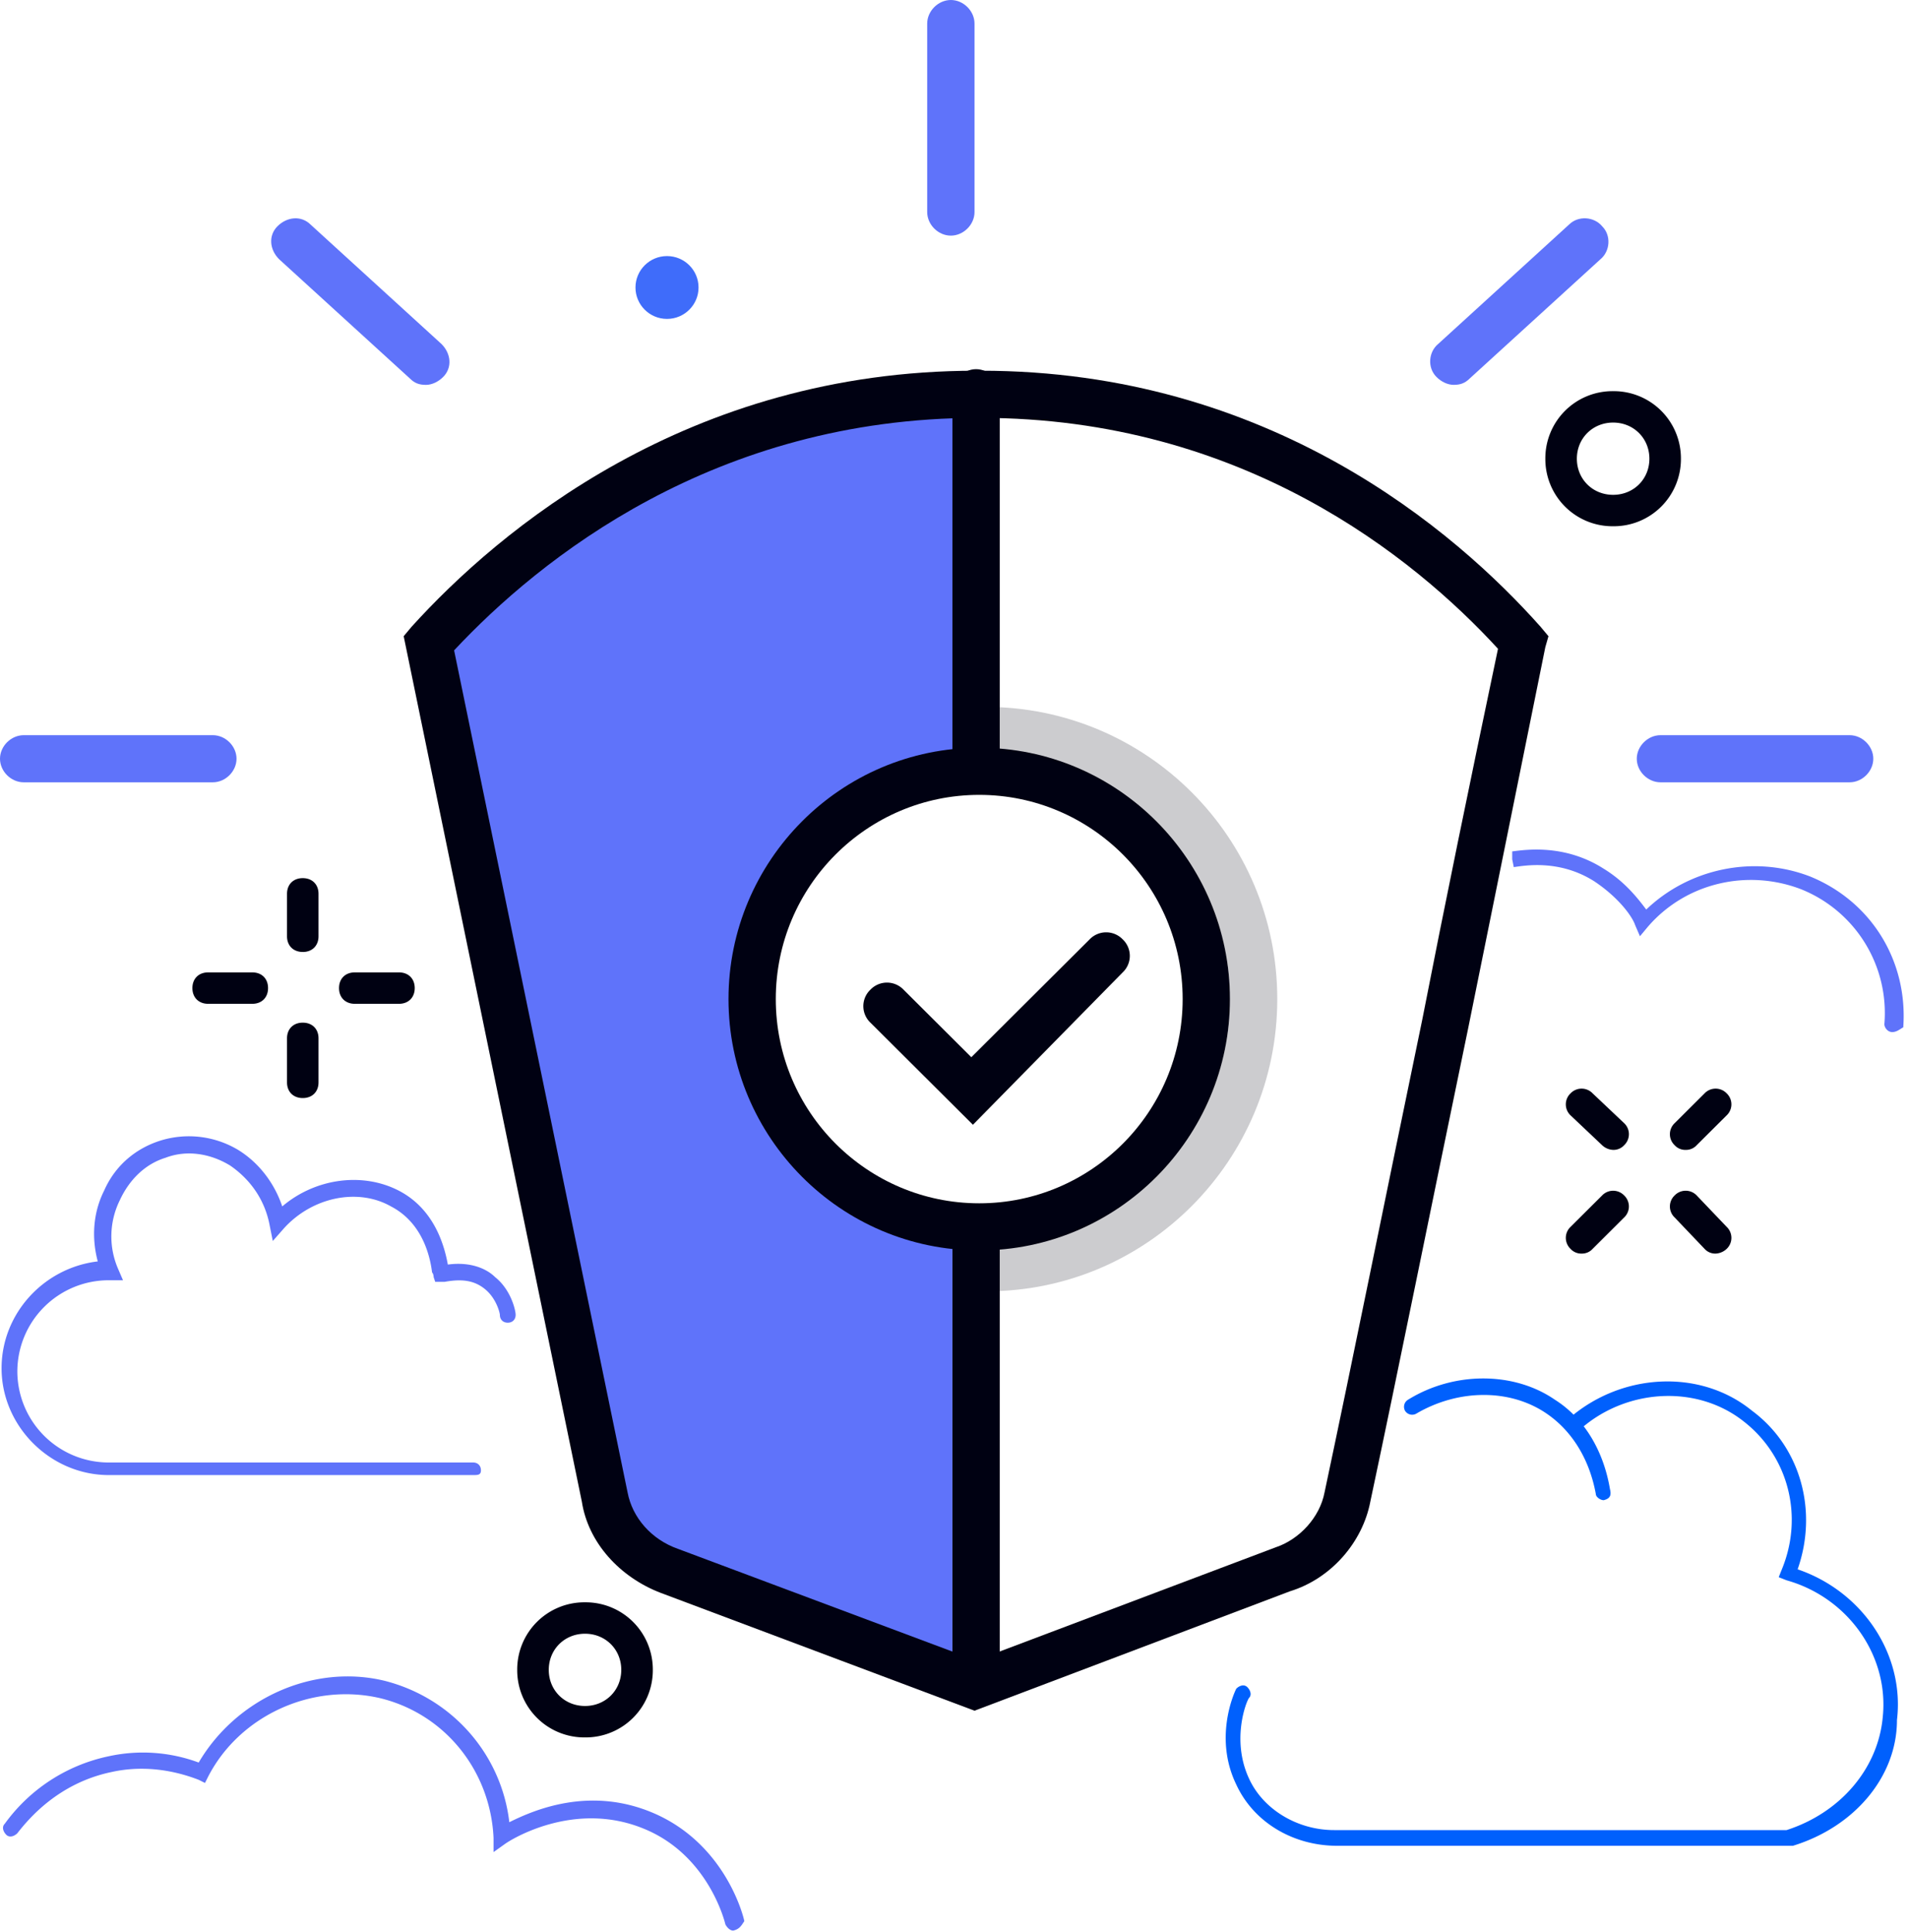 <svg xmlns="http://www.w3.org/2000/svg" width="80" height="81" viewBox="0 0 80 81">
    <g fill="none" fill-rule="nonzero">
        <g transform="translate(7.934 10.537)">
            <path fill="#000112" d="M16.595 62.298a2.816 2.816 0 0 1-2.843-2.832 2.816 2.816 0 0 1 2.843-2.832 2.816 2.816 0 0 1 2.843 2.832 2.816 2.816 0 0 1-2.843 2.832zm0-4.347c-.86 0-1.52.659-1.52 1.515 0 .856.66 1.514 1.52 1.514s1.52-.658 1.52-1.514-.66-1.515-1.52-1.515zM59.702 11.524a2.816 2.816 0 0 1-2.842-2.831 2.816 2.816 0 0 1 2.842-2.832 2.816 2.816 0 0 1 2.843 2.832 2.816 2.816 0 0 1-2.843 2.831zm0-4.346c-.859 0-1.52.659-1.52 1.515 0 .856.661 1.514 1.52 1.514.86 0 1.521-.658 1.521-1.514s-.661-1.515-1.52-1.515zM4.76 29.37c-.396 0-.66-.263-.66-.658v-1.778c0-.395.264-.658.66-.658.397 0 .661.263.661.658v1.778c0 .395-.264.659-.66.659zM4.76 35.495c-.396 0-.66-.263-.66-.658v-1.844c0-.395.264-.659.66-.659.397 0 .661.264.661.659v1.844c0 .395-.264.658-.66.658zM8.793 31.544h-1.85c-.398 0-.662-.264-.662-.659s.264-.658.661-.658h1.851c.397 0 .662.263.662.658s-.265.659-.662.659zM2.645 31.544H.793c-.396 0-.66-.264-.66-.659s.264-.658.66-.658h1.852c.396 0 .66.263.66.658s-.264.659-.66.659zM62.744 37.668a.601.601 0 0 1-.463-.197.635.635 0 0 1 0-.922l1.256-1.251a.64.64 0 0 1 .926 0 .635.635 0 0 1 0 .922l-1.256 1.25a.601.601 0 0 1-.463.198zM58.38 42.015a.601.601 0 0 1-.463-.198.635.635 0 0 1 0-.922l1.323-1.317a.64.64 0 0 1 .925 0 .635.635 0 0 1 0 .922l-1.322 1.317a.601.601 0 0 1-.463.198zM64 42.015a.601.601 0 0 1-.463-.198L62.281 40.5a.635.635 0 0 1 0-.922.64.64 0 0 1 .926 0l1.256 1.317a.635.635 0 0 1 0 .922.716.716 0 0 1-.463.198zM59.702 37.668a.716.716 0 0 1-.462-.197l-1.323-1.251a.635.635 0 0 1 0-.922.64.64 0 0 1 .926 0l1.322 1.25a.635.635 0 0 1 0 .923.601.601 0 0 1-.463.197z"/>
            <ellipse cx="20.033" cy="1.515" fill="#3F6CFA" rx="1.322" ry="1.317"/>
        </g>
        <path fill="#5F73FA" d="M39.934 51.893v17.583l-13.355-4.61L20.562 40.5l-2.248-14.027 9.52-7.244 11.77-2.568 1.057.33-.397 14.882-6.413 2.898-2.512 4.873L32 46.36l3.504 3.622z"/>
        <path fill="#000112" d="M40.86 71.715l-13.158-4.94c-1.719-.658-3.04-2.107-3.305-3.819l-7.471-36.285.33-.395c3.637-4.017 11.57-10.735 23.67-10.735h.198c12.1 0 19.9 6.718 23.471 10.735l.33.395-.132.46c-1.19 5.862-2.248 11.13-3.24 16.003-1.586 7.64-2.908 14.225-4.098 19.822-.331 1.712-1.653 3.227-3.372 3.754L40.86 71.715zM19.04 27.263l7.273 35.298c.198 1.054.992 1.976 2.116 2.37l12.496 4.676 12.562-4.741c.991-.33 1.85-1.251 2.05-2.305 1.19-5.598 2.512-12.183 4.098-19.822.926-4.741 1.984-9.878 3.174-15.541-3.504-3.82-10.71-9.68-21.686-9.68h-.132c-11.042 0-18.38 5.926-21.95 9.745z"/>
        <g fill="#000112">
            <path d="M41.058 52.42c-5.818 0-10.513-4.742-10.513-10.537 0-5.795 4.695-10.537 10.513-10.537S51.57 36.088 51.57 41.883c0 5.795-4.694 10.537-10.512 10.537zm0-19.098c-4.694 0-8.53 3.82-8.53 8.56 0 4.742 3.836 8.562 8.53 8.562 4.694 0 8.529-3.82 8.529-8.561 0-4.742-3.835-8.561-8.53-8.561z"/>
            <path d="M41.388 54.132c-.528 0-.991-.461-.991-.988 0-.527.463-.988.991-.988 5.62 0 10.182-4.61 10.182-10.273 0-5.663-4.628-10.273-10.248-10.273-.529 0-.991-.461-.991-.988 0-.527.462-.988.991-.988 6.744 0 12.232 5.466 12.232 12.249s-5.488 12.249-12.166 12.249z" opacity=".2"/>
            <path d="M40.793 47.151l-4.297-4.28a.952.952 0 0 1 0-1.383.961.961 0 0 1 1.388 0l2.843 2.832 4.959-4.94a.961.961 0 0 1 1.388 0 .952.952 0 0 1 0 1.383l-6.28 6.388z"/>
        </g>
        <path fill="#000112" d="M40.926 32.73c-.53 0-.992-.462-.992-.989V16.463c0-.526.463-.987.992-.987.529 0 .991.46.991.987v15.278c0 .527-.462.988-.991.988zM40.926 70.661c-.53 0-.992-.461-.992-.988v-17.78c0-.527.463-.988.992-.988.529 0 .991.46.991.988v17.78c0 .527-.462.988-.991.988z"/>
        <path fill="#5F73FA" d="M19.835 61.837H4.562c-2.446 0-4.496-2.042-4.496-4.478 0-2.305 1.785-4.215 4.033-4.479-.264-.987-.198-2.041.265-2.963.462-1.054 1.322-1.778 2.38-2.107a4.019 4.019 0 0 1 3.24.395c.859.527 1.52 1.383 1.85 2.37 1.39-1.185 3.373-1.448 4.893-.658 1.52.79 1.918 2.37 2.05 3.095.992-.132 1.653.198 1.983.527.661.527.86 1.383.86 1.58 0 .198-.132.33-.33.33-.2 0-.331-.132-.331-.33 0-.065-.133-.658-.595-1.053-.463-.395-.992-.461-1.72-.33h-.396l-.066-.197s0-.132-.066-.198c-.066-.526-.33-2.041-1.72-2.765-1.388-.79-3.305-.396-4.495.922l-.463.526-.132-.658c-.199-1.054-.794-1.91-1.653-2.503-.86-.526-1.851-.658-2.71-.329-.86.264-1.522.922-1.918 1.778a3.42 3.42 0 0 0-.066 2.898l.198.46h-.595a3.83 3.83 0 0 0-3.835 3.82 3.83 3.83 0 0 0 3.835 3.82h15.273c.198 0 .33.131.33.329s-.132.198-.33.198zM79.339 43.266c-.199 0-.33-.198-.33-.33a5.59 5.59 0 0 0-3.505-5.663c-2.248-.856-4.826-.263-6.413 1.58l-.33.396-.199-.461c-.132-.395-.727-1.186-1.719-1.844-1.455-.922-2.91-.659-3.372-.593l-.066-.329v-.33c.529-.065 2.182-.329 3.835.725.86.527 1.388 1.185 1.785 1.712 1.785-1.712 4.496-2.305 6.876-1.383 2.578 1.054 4.099 3.556 3.9 6.322-.132.066-.264.198-.462.198z"/>
        <g fill="#0060FD">
            <path d="M67.24 62.89c-.133 0-.33-.131-.33-.263-.265-1.449-.993-2.634-2.05-3.359-1.521-1.053-3.703-1.053-5.488 0a.35.35 0 0 1-.463-.131.346.346 0 0 1 .132-.461c1.918-1.186 4.43-1.186 6.15 0 1.255.79 2.049 2.173 2.313 3.753.066.264 0 .395-.264.461.066 0 0 0 0 0z"/>
            <path d="M75.174 77.378H56.066c-1.851 0-3.504-.988-4.231-2.568-.926-1.91-.133-3.754 0-4.017.132-.132.33-.198.463-.066.132.132.198.33.066.46-.133.198-.728 1.779 0 3.36.595 1.316 2.05 2.173 3.57 2.173h18.975c2.248-.725 3.835-2.569 4.033-4.742.265-2.568-1.454-5.005-4.033-5.73l-.33-.13.132-.33c.925-2.24.264-4.742-1.587-6.19-1.984-1.58-4.959-1.383-6.876.329a.32.32 0 0 1-.463 0 .317.317 0 0 1 0-.461c2.182-1.91 5.488-2.107 7.67-.33 2.05 1.515 2.776 4.215 1.917 6.652 2.71.922 4.496 3.556 4.165 6.322 0 2.37-1.785 4.478-4.363 5.268z"/>
        </g>
        <path fill="#5F73FA" d="M30.744 80.934c-.132 0-.265-.132-.33-.263 0 0-.662-2.898-3.439-4.017-2.909-1.186-5.554.46-5.818.658l-.463.33v-.593c-.132-2.832-2.05-5.203-4.76-5.861-2.843-.659-5.884.724-7.207 3.292l-.132.264-.264-.132c-1.19-.46-2.447-.592-3.637-.33-2.248.462-3.504 1.977-3.967 2.57-.132.13-.33.197-.463.065-.132-.132-.198-.33-.066-.46a7.197 7.197 0 0 1 4.364-2.833 6.718 6.718 0 0 1 3.769.264c1.586-2.7 4.826-4.149 7.801-3.425 2.843.725 4.893 3.096 5.223 5.927 1.058-.527 3.372-1.514 6.017-.395 3.107 1.317 3.835 4.478 3.835 4.544-.133.198-.199.33-.463.395.066 0 0 0 0 0z"/>
        <g fill="#5F73FA">
            <path d="M39.868 9.878c-.53 0-.992-.46-.992-.988V.988c0-.527.463-.988.992-.988.529 0 .992.461.992.988V8.89c0 .527-.463.988-.992.988zM60.959 16.134c-.265 0-.53-.132-.728-.33-.396-.394-.33-1.053.067-1.382l5.487-5.005c.397-.395 1.058-.33 1.389.066.396.395.33 1.054-.067 1.383L61.62 15.87c-.199.197-.397.263-.661.263zM17.851 16.134c-.264 0-.463-.066-.66-.263l-5.489-5.005c-.396-.395-.462-.988-.066-1.383.397-.395.992-.461 1.389-.066l5.487 5.005c.397.395.463.988.067 1.383-.199.197-.463.33-.728.33zM8.926 32.795H.992c-.53 0-.992-.46-.992-.988 0-.527.463-.987.992-.987h7.934c.529 0 .991.46.991.987 0 .527-.462.988-.991.988zM77.554 32.795H69.62c-.53 0-.992-.46-.992-.988 0-.527.463-.987.992-.987h7.934c.529 0 .991.46.991.987 0 .527-.462.988-.991.988z"/>
        </g>
    </g>
</svg>
